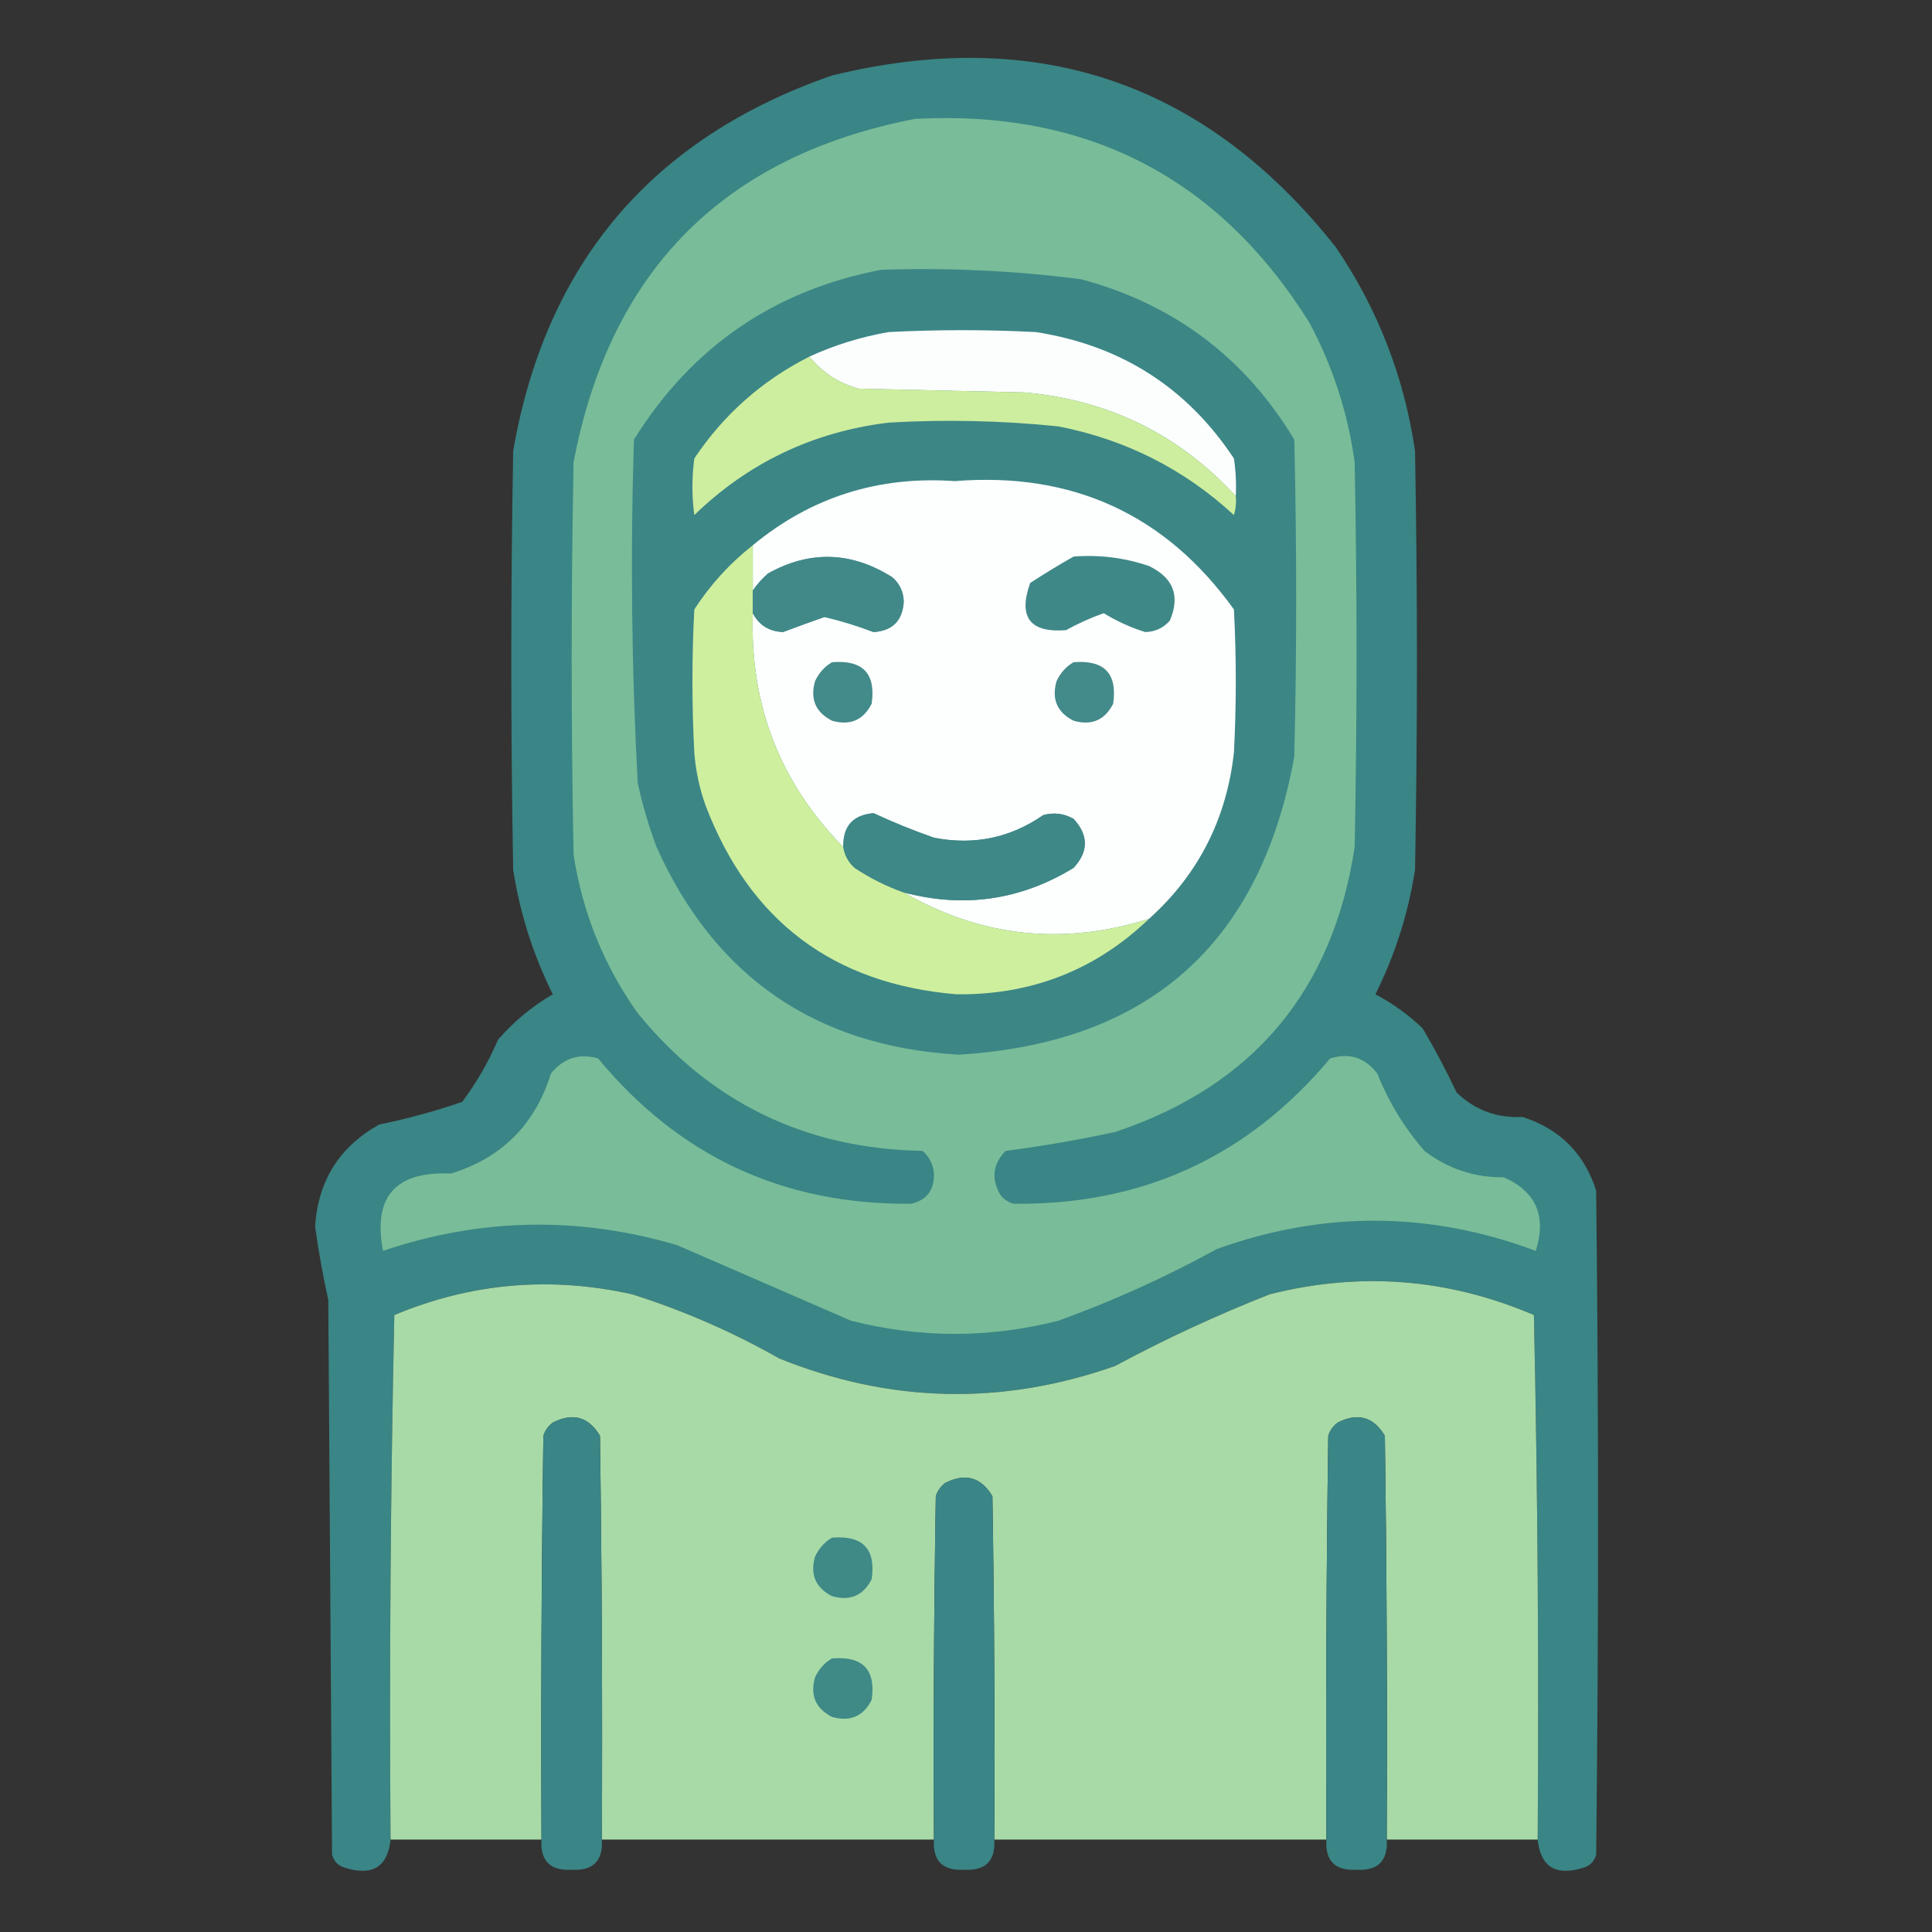 <?xml version="1.0" encoding="UTF-8"?>
<!DOCTYPE svg PUBLIC "-//W3C//DTD SVG 1.1//EN" "http://www.w3.org/Graphics/SVG/1.1/DTD/svg11.dtd">
<svg xmlns="http://www.w3.org/2000/svg" version="1.1" width="512px" height="512px" style="shape-rendering:geometricPrecision; text-rendering:geometricPrecision; image-rendering:optimizeQuality; fill-rule:evenodd; clip-rule:evenodd" xmlns:xlink="http://www.w3.org/1999/xlink">
<rect width="100%" height="100%" fill="#333333" stroke="none"/>
<g><path style="opacity:0.989" fill="#3b8686" d="M 407.5,487.5 C 407.833,441.162 407.5,394.829 406.5,348.5C 383.82,338.786 360.486,336.953 336.5,343C 322.443,348.529 308.776,354.863 295.5,362C 265.577,372.529 235.911,371.863 206.5,360C 194.074,352.952 181.074,347.286 167.5,343C 145.844,338.163 124.844,339.996 104.5,348.5C 103.5,394.829 103.167,441.162 103.5,487.5C 102.748,494.726 98.748,497.226 91.5,495C 89.667,494.5 88.5,493.333 88,491.5C 87.667,442.5 87.333,393.5 87,344.5C 85.576,338.046 84.409,331.546 83.5,325C 84.303,312.878 89.969,303.878 100.5,298C 107.984,296.484 115.318,294.484 122.5,292C 126.298,286.908 129.465,281.408 132,275.5C 136.228,270.654 141.061,266.654 146.5,263.5C 141.294,253.049 137.794,242.049 136,230.5C 135.333,193.5 135.333,156.5 136,119.5C 144.635,69.722 172.801,36.556 220.5,20C 274.94,6.701 319.44,21.867 354,65.5C 365.116,81.84 372.116,99.84 375,119.5C 375.667,156.5 375.667,193.5 375,230.5C 373.206,242.049 369.706,253.049 364.5,263.5C 369.085,265.919 373.252,268.919 377,272.5C 380.255,278.008 383.255,283.675 386,289.5C 390.809,294.17 396.643,296.337 403.5,296C 413.333,299.167 419.833,305.667 423,315.5C 423.667,374.167 423.667,432.833 423,491.5C 422.5,493.333 421.333,494.5 419.5,495C 412.252,497.226 408.252,494.726 407.5,487.5 Z"/></g>
<g><path style="opacity:1" fill="#78bc99" d="M 242.5,31.5 C 288.149,29.071 322.982,47.071 347,85.5C 353.21,97.129 357.21,109.462 359,122.5C 359.667,156.5 359.667,190.5 359,224.5C 353.185,262.655 332.019,287.821 295.5,300C 285.869,302.077 276.203,303.744 266.5,305C 263.152,308.419 262.652,312.252 265,316.5C 265.903,317.701 267.069,318.535 268.5,319C 302.63,319.434 330.63,306.6 352.5,280.5C 357.566,278.911 361.733,280.244 365,284.5C 368.037,292.084 372.204,298.917 377.5,305C 383.688,309.729 390.688,312.063 398.5,312C 407.073,315.755 409.907,322.255 407,331.5C 378.949,321.006 350.783,320.84 322.5,331C 309.006,338.413 295.006,344.747 280.5,350C 262.174,354.666 243.841,354.666 225.5,350C 210.167,343.333 194.833,336.667 179.5,330C 153.327,322.262 127.327,322.762 101.5,331.5C 98.767,317.175 104.767,310.342 119.5,311C 132.948,306.886 141.781,298.052 146,284.5C 149.362,280.391 153.529,279.058 158.5,280.5C 180.016,306.509 207.683,319.343 241.5,319C 245.624,318.018 247.624,315.352 247.5,311C 247.297,308.594 246.297,306.594 244.5,305C 213.561,304.445 188.395,292.279 169,268.5C 160.042,255.906 154.376,241.906 152,226.5C 151.333,191.833 151.333,157.167 152,122.5C 161.68,71.654 191.846,41.321 242.5,31.5 Z"/></g>
<g><path style="opacity:1" fill="#3c8686" d="M 233.5,71.5 C 251.248,70.908 268.915,71.741 286.5,74C 311.094,80.605 329.928,94.772 343,116.5C 343.667,144.5 343.667,172.5 343,200.5C 334.035,250.13 304.368,276.464 254,279.5C 216.177,277.265 189.51,258.931 174,224.5C 171.928,218.952 170.262,213.285 169,207.5C 167.381,177.201 167.047,146.868 168,116.5C 183.3,91.938 205.133,76.938 233.5,71.5 Z"/></g>
<g><path style="opacity:1" fill="#fcfdfd" d="M 327.5,131.5 C 312.449,115.142 293.783,105.975 271.5,104C 256.833,103.667 242.167,103.333 227.5,103C 222.2,101.513 217.867,98.68 214.5,94.5C 221.187,91.438 228.187,89.272 235.5,88C 248.5,87.333 261.5,87.333 274.5,88C 297.039,91.506 314.539,102.673 327,121.5C 327.498,124.817 327.665,128.15 327.5,131.5 Z"/></g>
<g><path style="opacity:1" fill="#cdee9e" d="M 214.5,94.5 C 217.867,98.68 222.2,101.513 227.5,103C 242.167,103.333 256.833,103.667 271.5,104C 293.783,105.975 312.449,115.142 327.5,131.5C 327.66,133.199 327.494,134.866 327,136.5C 313.788,124.31 298.288,116.477 280.5,113C 265.536,111.457 250.536,111.124 235.5,112C 215.518,114.429 198.352,122.596 184,136.5C 183.333,131.5 183.333,126.5 184,121.5C 191.793,109.848 201.959,100.848 214.5,94.5 Z"/></g>
<g><path style="opacity:1" fill="#fdfefe" d="M 304.5,243.5 C 281.696,250.682 260.03,248.349 239.5,236.5C 255.444,240.727 270.444,238.56 284.5,230C 288.5,225.667 288.5,221.333 284.5,217C 281.97,215.578 279.303,215.245 276.5,216C 267.731,222.076 258.065,224.076 247.5,222C 242.003,220.08 236.669,217.913 231.5,215.5C 226.016,215.985 223.349,218.985 223.5,224.5C 206.69,207.428 198.69,186.762 199.5,162.5C 201.141,165.661 203.807,167.328 207.5,167.5C 211.198,166.105 214.865,164.772 218.5,163.5C 222.916,164.54 227.25,165.874 231.5,167.5C 236.5,167.167 239.167,164.5 239.5,159.5C 239.444,156.889 238.444,154.722 236.5,153C 225.61,146.129 214.61,145.796 203.5,152C 201.93,153.397 200.596,154.897 199.5,156.5C 199.5,152.5 199.5,148.5 199.5,144.5C 214.918,131.752 232.751,126.085 253,127.5C 284.24,125.005 308.907,136.338 327,161.5C 327.667,174.167 327.667,186.833 327,199.5C 325.02,217.129 317.52,231.796 304.5,243.5 Z"/></g>
<g><path style="opacity:1" fill="#ceef9e" d="M 199.5,144.5 C 199.5,148.5 199.5,152.5 199.5,156.5C 199.5,158.5 199.5,160.5 199.5,162.5C 198.69,186.762 206.69,207.428 223.5,224.5C 223.84,226.679 224.84,228.512 226.5,230C 230.581,232.707 234.914,234.874 239.5,236.5C 260.03,248.349 281.696,250.682 304.5,243.5C 290.371,257.05 273.371,263.717 253.5,263.5C 220.85,260.76 198.683,244.093 187,213.5C 185.378,208.968 184.378,204.301 184,199.5C 183.333,186.833 183.333,174.167 184,161.5C 188.269,154.92 193.436,149.253 199.5,144.5 Z"/></g>
<g><path style="opacity:1" fill="#418989" d="M 199.5,162.5 C 199.5,160.5 199.5,158.5 199.5,156.5C 200.596,154.897 201.93,153.397 203.5,152C 214.61,145.796 225.61,146.129 236.5,153C 238.444,154.722 239.444,156.889 239.5,159.5C 239.167,164.5 236.5,167.167 231.5,167.5C 227.25,165.874 222.916,164.54 218.5,163.5C 214.865,164.772 211.198,166.105 207.5,167.5C 203.807,167.328 201.141,165.661 199.5,162.5 Z"/></g>
<g><path style="opacity:1" fill="#3f8888" d="M 284.5,147.5 C 291.361,146.965 298.028,147.798 304.5,150C 310.989,153.135 312.823,157.968 310,164.5C 308.278,166.444 306.111,167.444 303.5,167.5C 299.626,166.294 295.96,164.628 292.5,162.5C 289.053,163.723 285.72,165.223 282.5,167C 272.952,167.747 269.785,163.58 273,154.5C 276.814,152.016 280.647,149.682 284.5,147.5 Z"/></g>
<g><path style="opacity:1" fill="#438a8a" d="M 220.5,175.5 C 228.658,174.823 232.158,178.49 231,186.5C 228.774,190.861 225.274,192.361 220.5,191C 216.139,188.774 214.639,185.274 216,180.5C 217.025,178.313 218.525,176.646 220.5,175.5 Z"/></g>
<g><path style="opacity:1" fill="#438a8a" d="M 284.5,175.5 C 292.658,174.823 296.158,178.49 295,186.5C 292.774,190.861 289.274,192.361 284.5,191C 280.139,188.774 278.639,185.274 280,180.5C 281.025,178.313 282.525,176.646 284.5,175.5 Z"/></g>
<g><path style="opacity:1" fill="#3e8887" d="M 239.5,236.5 C 234.914,234.874 230.581,232.707 226.5,230C 224.84,228.512 223.84,226.679 223.5,224.5C 223.349,218.985 226.016,215.985 231.5,215.5C 236.669,217.913 242.003,220.08 247.5,222C 258.065,224.076 267.731,222.076 276.5,216C 279.303,215.245 281.97,215.578 284.5,217C 288.5,221.333 288.5,225.667 284.5,230C 270.444,238.56 255.444,240.727 239.5,236.5 Z"/></g>
<g><path style="opacity:1" fill="#a7daa7" d="M 407.5,487.5 C 394.167,487.5 380.833,487.5 367.5,487.5C 367.667,451.832 367.5,416.165 367,380.5C 363.987,375.465 359.82,374.298 354.5,377C 353.299,377.903 352.465,379.069 352,380.5C 351.5,416.165 351.333,451.832 351.5,487.5C 322.167,487.5 292.833,487.5 263.5,487.5C 263.667,457.165 263.5,426.832 263,396.5C 259.987,391.465 255.82,390.298 250.5,393C 249.299,393.903 248.465,395.069 248,396.5C 247.5,426.832 247.333,457.165 247.5,487.5C 218.167,487.5 188.833,487.5 159.5,487.5C 159.667,451.832 159.5,416.165 159,380.5C 155.987,375.465 151.82,374.298 146.5,377C 145.299,377.903 144.465,379.069 144,380.5C 143.5,416.165 143.333,451.832 143.5,487.5C 130.167,487.5 116.833,487.5 103.5,487.5C 103.167,441.162 103.5,394.829 104.5,348.5C 124.844,339.996 145.844,338.163 167.5,343C 181.074,347.286 194.074,352.952 206.5,360C 235.911,371.863 265.577,372.529 295.5,362C 308.776,354.863 322.443,348.529 336.5,343C 360.486,336.953 383.82,338.786 406.5,348.5C 407.5,394.829 407.833,441.162 407.5,487.5 Z"/></g>
<g><path style="opacity:0.996" fill="#3b8686" d="M 159.5,487.5 C 159.842,493.158 157.176,495.824 151.5,495.5C 145.824,495.824 143.158,493.158 143.5,487.5C 143.333,451.832 143.5,416.165 144,380.5C 144.465,379.069 145.299,377.903 146.5,377C 151.82,374.298 155.987,375.465 159,380.5C 159.5,416.165 159.667,451.832 159.5,487.5 Z"/></g>
<g><path style="opacity:0.996" fill="#3b8686" d="M 367.5,487.5 C 367.842,493.158 365.176,495.824 359.5,495.5C 353.824,495.824 351.158,493.158 351.5,487.5C 351.333,451.832 351.5,416.165 352,380.5C 352.465,379.069 353.299,377.903 354.5,377C 359.82,374.298 363.987,375.465 367,380.5C 367.5,416.165 367.667,451.832 367.5,487.5 Z"/></g>
<g><path style="opacity:0.995" fill="#3b8686" d="M 263.5,487.5 C 263.842,493.158 261.176,495.824 255.5,495.5C 249.824,495.824 247.158,493.158 247.5,487.5C 247.333,457.165 247.5,426.832 248,396.5C 248.465,395.069 249.299,393.903 250.5,393C 255.82,390.298 259.987,391.465 263,396.5C 263.5,426.832 263.667,457.165 263.5,487.5 Z"/></g>
<g><path style="opacity:1" fill="#3f8987" d="M 220.5,407.5 C 228.658,406.823 232.158,410.49 231,418.5C 228.774,422.861 225.274,424.361 220.5,423C 216.139,420.774 214.639,417.274 216,412.5C 217.025,410.313 218.525,408.646 220.5,407.5 Z"/></g>
<g><path style="opacity:1" fill="#3f8987" d="M 220.5,439.5 C 228.658,438.823 232.158,442.49 231,450.5C 228.774,454.861 225.274,456.361 220.5,455C 216.139,452.774 214.639,449.274 216,444.5C 217.025,442.313 218.525,440.646 220.5,439.5 Z"/></g>
</svg>
